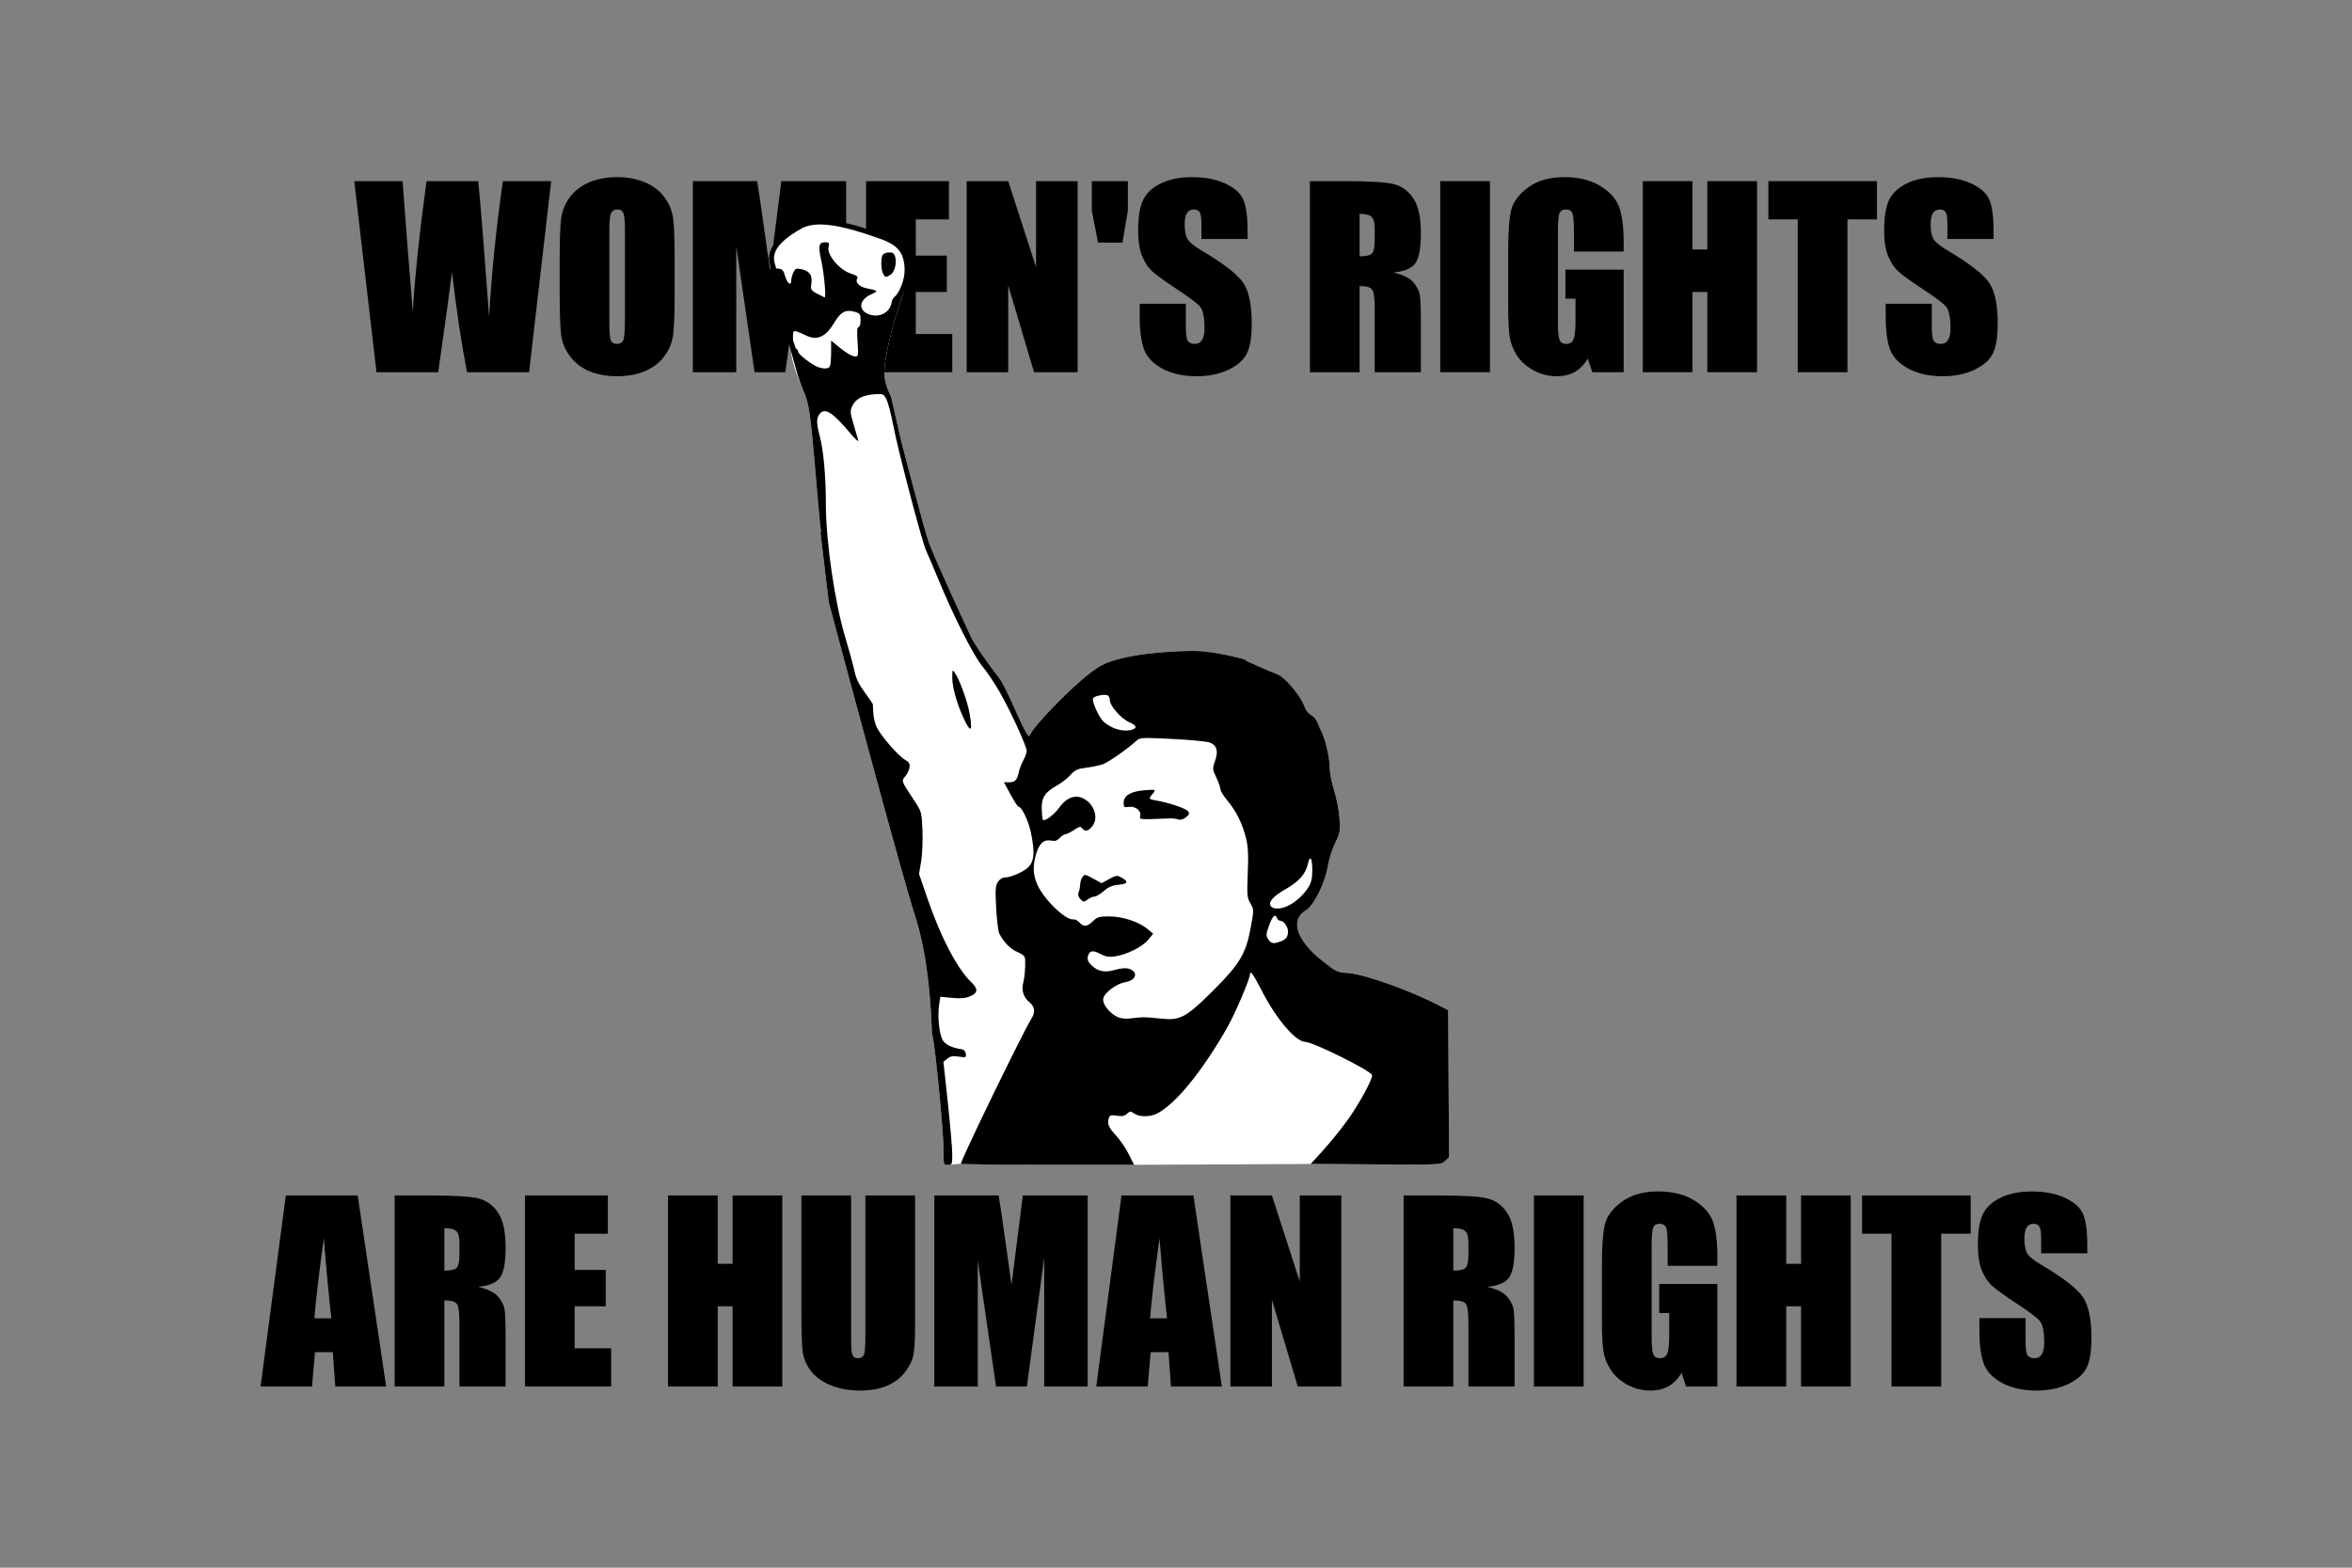 <?xml version="1.0" encoding="UTF-8" standalone="no"?>
<!-- Created with Inkscape (http://www.inkscape.org/) -->

<svg
   xmlns:dc="http://purl.org/dc/elements/1.1/"
   xmlns:cc="http://creativecommons.org/ns#"
   xmlns:rdf="http://www.w3.org/1999/02/22-rdf-syntax-ns#"
   xmlns:svg="http://www.w3.org/2000/svg"
   xmlns="http://www.w3.org/2000/svg"
   xmlns:sodipodi="http://sodipodi.sourceforge.net/DTD/sodipodi-0.dtd"
   xmlns:inkscape="http://www.inkscape.org/namespaces/inkscape"
   width="6in"
   height="4in"
   viewBox="0 0 540 360"
   id="svg4154"
   version="1.1"
   inkscape:version="0.91 r13725"
   sodipodi:docname="womens-rights-woman.svg"
   inkscape:export-filename="/Users/jslate/personal/postcards/womens-rights-woman.png"
   inkscape:export-xdpi="93.5"
   inkscape:export-ydpi="93.5">
  <rect x="0" y="0" width="540" height="360" fill="#808080" stroke="none"/>
  <defs
     id="defs4156" />
  <sodipodi:namedview
     id="base"
     pagecolor="#ffffff"
     bordercolor="#666666"
     borderopacity="1.0"
     inkscape:pageopacity="1"
     inkscape:pageshadow="2"
     inkscape:zoom="1.2100764"
     inkscape:cx="-22.511393"
     inkscape:cy="164.33044"
     inkscape:document-units="px"
     inkscape:current-layer="layer1"
     showgrid="false"
     units="in"
     inkscape:window-width="1436"
     inkscape:window-height="855"
     inkscape:window-x="0"
     inkscape:window-y="1"
     inkscape:window-maximized="1" />
  <g
     inkscape:label="Layer 1"
     inkscape:groupmode="layer"
     id="layer1"
     transform="translate(0,-692.362)">
    <g
       style="font-style:normal;font-weight:normal;font-size:55.501px;line-height:0%;font-family:sans-serif;text-align:start;letter-spacing:0px;word-spacing:0px;text-anchor:start;fill:#000000;fill-opacity:1;stroke:none;stroke-width:1px;stroke-linecap:butt;stroke-linejoin:miter;stroke-opacity:1"
       id="text4803">
      <path
         d="m 126.544,733.962 -5.068,43.875 -14.255,0 q -1.951,-10.108 -3.442,-22.981 -0.678,5.501 -3.171,22.981 l -14.173,0 -5.095,-43.875 11.084,0 1.165,15.312 1.192,14.77 q 0.623,-11.463 3.144,-30.081 l 11.87,0 q 0.244,1.924 1.247,14.472 l 1.247,16.667 q 0.949,-15.908 3.171,-31.138 l 11.084,0 z"
         style="font-style:normal;font-variant:normal;font-weight:normal;font-stretch:condensed;font-family:Impact;-inkscape-font-specification:'Impact Condensed'"
         id="path4170" />
      <path
         d="m 154.891,759.653 q 0,6.612 -0.325,9.377 -0.298,2.737 -1.951,5.014 -1.626,2.276 -4.417,3.496 -2.791,1.22 -6.504,1.22 -3.523,0 -6.341,-1.138 -2.791,-1.165 -4.499,-3.469 -1.707,-2.304 -2.033,-5.014 -0.325,-2.71 -0.325,-9.485 l 0,-7.507 q 0,-6.612 0.298,-9.35 0.325,-2.764 1.951,-5.041 1.653,-2.276 4.444,-3.496 2.791,-1.22 6.504,-1.22 3.523,0 6.314,1.165 2.818,1.138 4.526,3.442 1.707,2.304 2.033,5.014 0.325,2.71 0.325,9.485 l 0,7.507 z m -11.409,-14.417 q 0,-3.062 -0.352,-3.902 -0.325,-0.867 -1.382,-0.867 -0.894,0 -1.382,0.705 -0.461,0.678 -0.461,4.065 l 0,20.488 q 0,3.821 0.298,4.715 0.325,0.894 1.463,0.894 1.165,0 1.491,-1.03 0.325,-1.03 0.325,-4.905 l 0,-20.163 z"
         style="font-style:normal;font-variant:normal;font-weight:normal;font-stretch:condensed;font-family:Impact;-inkscape-font-specification:'Impact Condensed'"
         id="path4172" />
      <path
         d="m 194.268,733.962 0,43.875 -9.973,0 0,-29.621 -3.984,29.621 -7.073,0 -4.201,-28.943 0,28.943 -9.973,0 0,-43.875 14.77,0 q 0.65,3.957 1.382,9.323 l 1.572,11.165 2.602,-20.488 14.878,0 z"
         style="font-style:normal;font-variant:normal;font-weight:normal;font-stretch:condensed;font-family:Impact;-inkscape-font-specification:'Impact Condensed'"
         id="path4174" />
      <path
         d="m 198.848,733.962 19.024,0 0,8.781 -7.615,0 0,8.32 7.127,0 0,8.347 -7.127,0 0,9.648 8.374,0 0,8.78 -19.783,0 0,-43.875 z"
         style="font-style:normal;font-variant:normal;font-weight:normal;font-stretch:condensed;font-family:Impact;-inkscape-font-specification:'Impact Condensed'"
         id="path4176" />
      <path
         d="m 247.412,733.962 0,43.875 -10,0 -5.935,-19.946 0,19.946 -9.539,0 0,-43.875 9.539,0 6.396,19.756 0,-19.756 9.539,0 z"
         style="font-style:normal;font-variant:normal;font-weight:normal;font-stretch:condensed;font-family:Impact;-inkscape-font-specification:'Impact Condensed'"
         id="path4178" />
      <path
         d="m 252.1,748.081 -1.436,-7.398 0,-6.721 8.293,0 0,6.721 -1.247,7.398 -5.61,0 z"
         style="font-style:normal;font-variant:normal;font-weight:normal;font-stretch:condensed;font-family:Impact;-inkscape-font-specification:'Impact Condensed'"
         id="path4180" />
      <path
         d="m 286.436,747.241 -10.596,0 0,-3.252 q 0,-2.276 -0.406,-2.9 -0.407,-0.623 -1.355,-0.623 -1.03,0 -1.572,0.84 -0.515,0.84 -0.515,2.547 0,2.195 0.596,3.306 0.569,1.111 3.225,2.683 7.615,4.526 9.594,7.425 1.978,2.9 1.978,9.35 0,4.688 -1.111,6.911 -1.084,2.222 -4.228,3.74 -3.144,1.491 -7.317,1.491 -4.58,0 -7.832,-1.734 -3.225,-1.734 -4.228,-4.417 -1.003,-2.683 -1.003,-7.615 l 0,-2.873 10.596,0 0,5.339 q 0,2.466 0.434,3.171 0.461,0.705 1.599,0.705 1.138,0 1.68,-0.894 0.569,-0.894 0.569,-2.656 0,-3.875 -1.057,-5.068 -1.084,-1.192 -5.339,-3.984 -4.255,-2.818 -5.637,-4.092 -1.382,-1.274 -2.304,-3.523 -0.894,-2.249 -0.894,-5.745 0,-5.041 1.274,-7.371 1.301,-2.331 4.173,-3.631 2.873,-1.328 6.938,-1.328 4.444,0 7.561,1.436 3.144,1.436 4.146,3.631 1.03,2.168 1.03,7.398 l 0,1.734 z"
         style="font-style:normal;font-variant:normal;font-weight:normal;font-stretch:condensed;font-family:Impact;-inkscape-font-specification:'Impact Condensed'"
         id="path4182" />
      <path
         d="m 300.745,733.962 8.076,0 q 8.076,0 10.921,0.623 2.873,0.623 4.661,3.198 1.816,2.547 1.816,8.157 0,5.122 -1.274,6.883 -1.274,1.762 -5.014,2.114 3.388,0.84 4.553,2.249 1.165,1.409 1.436,2.602 0.298,1.165 0.298,6.477 l 0,11.572 -10.596,0 0,-14.58 q 0,-3.523 -0.569,-4.363 -0.542,-0.84 -2.9,-0.84 l 0,19.783 -11.409,0 0,-43.875 z m 11.409,7.507 0,9.756 q 1.924,0 2.683,-0.515 0.786,-0.542 0.786,-3.442 l 0,-2.412 q 0,-2.087 -0.759,-2.737 -0.732,-0.65 -2.71,-0.65 z"
         style="font-style:normal;font-variant:normal;font-weight:normal;font-stretch:condensed;font-family:Impact;-inkscape-font-specification:'Impact Condensed'"
         id="path4184" />
      <path
         d="m 342.073,733.962 0,43.875 -11.409,0 0,-43.875 11.409,0 z"
         style="font-style:normal;font-variant:normal;font-weight:normal;font-stretch:condensed;font-family:Impact;-inkscape-font-specification:'Impact Condensed'"
         id="path4186" />
      <path
         d="m 372.778,750.114 -11.409,0 0,-3.984 q 0,-3.767 -0.325,-4.715 -0.325,-0.949 -1.545,-0.949 -1.057,0 -1.436,0.813 -0.379,0.813 -0.379,4.173 l 0,21.057 q 0,2.954 0.379,3.902 0.379,0.921 1.518,0.921 1.247,0 1.68,-1.057 0.461,-1.057 0.461,-4.119 l 0,-5.203 -2.304,0 0,-6.667 13.36,0 0,23.55 -7.182,0 -1.057,-3.144 q -1.165,2.033 -2.954,3.062 -1.762,1.003 -4.173,1.003 -2.873,0 -5.393,-1.382 -2.493,-1.409 -3.794,-3.469 -1.301,-2.06 -1.626,-4.309 -0.325,-2.276 -0.325,-6.802 l 0,-13.035 q 0,-6.287 0.678,-9.133 0.678,-2.846 3.875,-5.203 3.225,-2.385 8.32,-2.385 5.014,0 8.32,2.06 3.306,2.06 4.309,4.905 1.003,2.818 1.003,8.211 l 0,1.897 z"
         style="font-style:normal;font-variant:normal;font-weight:normal;font-stretch:condensed;font-family:Impact;-inkscape-font-specification:'Impact Condensed'"
         id="path4188" />
      <path
         d="m 403.401,733.962 0,43.875 -11.409,0 0,-18.428 -3.415,0 0,18.428 -11.409,0 0,-43.875 11.409,0 0,15.691 3.415,0 0,-15.691 11.409,0 z"
         style="font-style:normal;font-variant:normal;font-weight:normal;font-stretch:condensed;font-family:Impact;-inkscape-font-specification:'Impact Condensed'"
         id="path4190" />
      <path
         d="m 430.935,733.962 0,8.781 -6.775,0 0,35.095 -11.409,0 0,-35.095 -6.748,0 0,-8.781 24.932,0 z"
         style="font-style:normal;font-variant:normal;font-weight:normal;font-stretch:condensed;font-family:Impact;-inkscape-font-specification:'Impact Condensed'"
         id="path4192" />
      <path
         d="m 457.71,747.241 -10.596,0 0,-3.252 q 0,-2.276 -0.406,-2.9 -0.407,-0.623 -1.355,-0.623 -1.03,0 -1.572,0.84 -0.515,0.84 -0.515,2.547 0,2.195 0.596,3.306 0.569,1.111 3.225,2.683 7.615,4.526 9.594,7.425 1.978,2.9 1.978,9.35 0,4.688 -1.111,6.911 -1.084,2.222 -4.228,3.74 -3.144,1.491 -7.317,1.491 -4.58,0 -7.832,-1.734 -3.225,-1.734 -4.228,-4.417 -1.003,-2.683 -1.003,-7.615 l 0,-2.873 10.596,0 0,5.339 q 0,2.466 0.434,3.171 0.461,0.705 1.599,0.705 1.138,0 1.68,-0.894 0.569,-0.894 0.569,-2.656 0,-3.875 -1.057,-5.068 -1.084,-1.192 -5.339,-3.984 -4.255,-2.818 -5.637,-4.092 -1.382,-1.274 -2.304,-3.523 -0.894,-2.249 -0.894,-5.745 0,-5.041 1.274,-7.371 1.301,-2.331 4.173,-3.631 2.873,-1.328 6.938,-1.328 4.444,0 7.561,1.436 3.144,1.436 4.146,3.631 1.03,2.168 1.03,7.398 l 0,1.734 z"
         style="font-style:normal;font-variant:normal;font-weight:normal;font-stretch:condensed;font-family:Impact;-inkscape-font-specification:'Impact Condensed'"
         id="path4194" />
    </g>
    <g
       style="font-style:normal;font-weight:normal;font-size:55.501px;line-height:0%;font-family:sans-serif;text-align:start;letter-spacing:0px;word-spacing:0px;text-anchor:start;fill:#000000;fill-opacity:1;stroke:none;stroke-width:1px;stroke-linecap:butt;stroke-linejoin:miter;stroke-opacity:1"
       id="text9567">
      <path
         d="m 82.127,966.887 6.531,43.875 -11.68,0 -0.569,-7.886 -4.092,0 -0.678,7.886 -11.816,0 5.799,-43.875 16.504,0 z m -6.043,28.211 q -0.867,-7.453 -1.734,-18.401 -1.734,12.575 -2.168,18.401 l 3.902,0 z"
         style="font-style:normal;font-variant:normal;font-weight:normal;font-stretch:condensed;font-family:Impact;-inkscape-font-specification:'Impact Condensed'"
         id="path4141" />
      <path
         d="m 90.609,966.887 8.076,0 q 8.076,0 10.921,0.623 2.873,0.623 4.661,3.198 1.816,2.547 1.816,8.157 0,5.122 -1.274,6.883 -1.274,1.762 -5.014,2.114 3.388,0.84 4.553,2.249 1.165,1.409 1.436,2.602 0.298,1.165 0.298,6.477 l 0,11.572 -10.596,0 0,-14.58 q 0,-3.523 -0.569,-4.363 -0.542,-0.84 -2.9,-0.84 l 0,19.783 -11.409,0 0,-43.875 z m 11.409,7.507 0,9.756 q 1.924,0 2.683,-0.515 0.786,-0.542 0.786,-3.442 l 0,-2.412 q 0,-2.087 -0.759,-2.737 -0.732,-0.65 -2.71,-0.65 z"
         style="font-style:normal;font-variant:normal;font-weight:normal;font-stretch:condensed;font-family:Impact;-inkscape-font-specification:'Impact Condensed'"
         id="path4143" />
      <path
         d="m 120.528,966.887 19.024,0 0,8.78 -7.615,0 0,8.32 7.127,0 0,8.347 -7.127,0 0,9.648 8.374,0 0,8.78 -19.783,0 0,-43.875 z"
         style="font-style:normal;font-variant:normal;font-weight:normal;font-stretch:condensed;font-family:Impact;-inkscape-font-specification:'Impact Condensed'"
         id="path4145" />
      <path
         d="m 179.607,966.887 0,43.875 -11.409,0 0,-18.428 -3.415,0 0,18.428 -11.409,0 0,-43.875 11.409,0 0,15.691 3.415,0 0,-15.691 11.409,0 z"
         style="font-style:normal;font-variant:normal;font-weight:normal;font-stretch:condensed;font-family:Impact;-inkscape-font-specification:'Impact Condensed'"
         id="path4147" />
      <path
         d="m 210.095,966.887 0,29.323 q 0,4.986 -0.325,7.019 -0.325,2.005 -1.924,4.146 -1.599,2.114 -4.228,3.225 -2.602,1.084 -6.152,1.084 -3.93,0 -6.938,-1.301 -3.008,-1.301 -4.499,-3.388 -1.491,-2.087 -1.762,-4.39 -0.271,-2.331 -0.271,-9.756 l 0,-25.962 11.409,0 0,32.9 q 0,2.873 0.298,3.686 0.325,0.786 1.274,0.786 1.084,0 1.382,-0.867 0.325,-0.894 0.325,-4.173 l 0,-32.331 11.409,0 z"
         style="font-style:normal;font-variant:normal;font-weight:normal;font-stretch:condensed;font-family:Impact;-inkscape-font-specification:'Impact Condensed'"
         id="path4149" />
      <path
         d="m 249.715,966.887 0,43.875 -9.973,0 0,-29.621 -3.984,29.621 -7.073,0 -4.201,-28.943 0,28.943 -9.973,0 0,-43.875 14.77,0 q 0.65,3.957 1.382,9.323 l 1.572,11.165 2.602,-20.488 14.878,0 z"
         style="font-style:normal;font-variant:normal;font-weight:normal;font-stretch:condensed;font-family:Impact;-inkscape-font-specification:'Impact Condensed'"
         id="path4151" />
      <path
         d="m 273.997,966.887 6.531,43.875 -11.68,0 -0.569,-7.886 -4.092,0 -0.678,7.886 -11.816,0 5.799,-43.875 16.504,0 z m -6.043,28.211 q -0.867,-7.453 -1.734,-18.401 -1.734,12.575 -2.168,18.401 l 3.902,0 z"
         style="font-style:normal;font-variant:normal;font-weight:normal;font-stretch:condensed;font-family:Impact;-inkscape-font-specification:'Impact Condensed'"
         id="path4153" />
      <path
         d="m 307.954,966.887 0,43.875 -10,0 -5.935,-19.946 0,19.946 -9.539,0 0,-43.875 9.539,0 6.396,19.756 0,-19.756 9.539,0 z"
         style="font-style:normal;font-variant:normal;font-weight:normal;font-stretch:condensed;font-family:Impact;-inkscape-font-specification:'Impact Condensed'"
         id="path4155" />
      <path
         d="m 322.263,966.887 8.076,0 q 8.076,0 10.921,0.623 2.873,0.623 4.661,3.198 1.816,2.547 1.816,8.157 0,5.122 -1.274,6.883 -1.274,1.762 -5.014,2.114 3.388,0.84 4.553,2.249 1.165,1.409 1.436,2.602 0.298,1.165 0.298,6.477 l 0,11.572 -10.596,0 0,-14.58 q 0,-3.523 -0.569,-4.363 -0.542,-0.84 -2.9,-0.84 l 0,19.783 -11.409,0 0,-43.875 z m 11.409,7.507 0,9.756 q 1.924,0 2.683,-0.515 0.786,-0.542 0.786,-3.442 l 0,-2.412 q 0,-2.087 -0.759,-2.737 -0.732,-0.65 -2.71,-0.65 z"
         style="font-style:normal;font-variant:normal;font-weight:normal;font-stretch:condensed;font-family:Impact;-inkscape-font-specification:'Impact Condensed'"
         id="path4157" />
      <path
         d="m 363.591,966.887 0,43.875 -11.409,0 0,-43.875 11.409,0 z"
         style="font-style:normal;font-variant:normal;font-weight:normal;font-stretch:condensed;font-family:Impact;-inkscape-font-specification:'Impact Condensed'"
         id="path4159" />
      <path
         d="m 394.296,983.039 -11.409,0 0,-3.984 q 0,-3.767 -0.325,-4.715 -0.325,-0.949 -1.545,-0.949 -1.057,0 -1.436,0.813 -0.379,0.813 -0.379,4.173 l 0,21.057 q 0,2.954 0.379,3.902 0.379,0.921 1.518,0.921 1.247,0 1.68,-1.057 0.461,-1.057 0.461,-4.119 l 0,-5.203 -2.304,0 0,-6.667 13.36,0 0,23.55 -7.182,0 -1.057,-3.144 q -1.165,2.033 -2.954,3.062 -1.762,1.003 -4.173,1.003 -2.873,0 -5.393,-1.382 -2.493,-1.409 -3.794,-3.469 -1.301,-2.06 -1.626,-4.309 -0.325,-2.276 -0.325,-6.802 l 0,-13.035 q 0,-6.287 0.678,-9.133 0.678,-2.846 3.875,-5.203 3.225,-2.385 8.32,-2.385 5.014,0 8.32,2.06 3.306,2.06 4.309,4.905 1.003,2.818 1.003,8.211 l 0,1.897 z"
         style="font-style:normal;font-variant:normal;font-weight:normal;font-stretch:condensed;font-family:Impact;-inkscape-font-specification:'Impact Condensed'"
         id="path4161" />
      <path
         d="m 424.919,966.887 0,43.875 -11.409,0 0,-18.428 -3.415,0 0,18.428 -11.409,0 0,-43.875 11.409,0 0,15.691 3.415,0 0,-15.691 11.409,0 z"
         style="font-style:normal;font-variant:normal;font-weight:normal;font-stretch:condensed;font-family:Impact;-inkscape-font-specification:'Impact Condensed'"
         id="path4163" />
      <path
         d="m 452.453,966.887 0,8.78 -6.775,0 0,35.095 -11.409,0 0,-35.095 -6.748,0 0,-8.78 24.932,0 z"
         style="font-style:normal;font-variant:normal;font-weight:normal;font-stretch:condensed;font-family:Impact;-inkscape-font-specification:'Impact Condensed'"
         id="path4165" />
      <path
         d="m 479.228,980.166 -10.596,0 0,-3.252 q 0,-2.276 -0.407,-2.9 -0.406,-0.623 -1.355,-0.623 -1.03,0 -1.572,0.84 -0.515,0.84 -0.515,2.547 0,2.195 0.596,3.306 0.569,1.111 3.225,2.683 7.615,4.526 9.594,7.425 1.978,2.9 1.978,9.35 0,4.688 -1.111,6.911 -1.084,2.222 -4.228,3.74 -3.144,1.49 -7.317,1.49 -4.58,0 -7.832,-1.734 -3.225,-1.734 -4.228,-4.417 -1.003,-2.683 -1.003,-7.615 l 0,-2.873 10.596,0 0,5.339 q 0,2.466 0.434,3.171 0.461,0.705 1.599,0.705 1.138,0 1.68,-0.894 0.569,-0.894 0.569,-2.656 0,-3.875 -1.057,-5.068 -1.084,-1.192 -5.339,-3.984 -4.255,-2.818 -5.637,-4.092 -1.382,-1.274 -2.304,-3.523 -0.894,-2.249 -0.894,-5.745 0,-5.041 1.274,-7.371 1.301,-2.331 4.173,-3.631 2.873,-1.328 6.938,-1.328 4.444,0 7.561,1.436 3.144,1.436 4.146,3.631 1.03,2.168 1.03,7.398 l 0,1.734 z"
         style="font-style:normal;font-variant:normal;font-weight:normal;font-stretch:condensed;font-family:Impact;-inkscape-font-specification:'Impact Condensed'"
         id="path4167" />
    </g>
    <g
       id="g9708"
       transform="matrix(0.382,0,0,0.382,120.95,662.564)">
      <path
         id="path9710"
         d="m 175.88,211.44 c -4.494,0.049 -8.357,0.878 -11.531,2.656 -6.768,3.791 -19.23,11.543 -17.031,21.438 0.35,1.575 0.839,3.285 1.344,5.031 0.003,0.01 -0.003,0.022 0,0.031 -0.067,0.382 -0.097,0.874 -0.094,1.5 0.008,1.612 1.392,6.887 3.094,11.75 1.701,4.864 3.107,10.466 3.125,12.469 0.017,2.003 0.969,7.178 2.094,11.469 1.125,4.292 2.022,9.48 2.031,11.531 0.02,4.303 3.112,14.231 7.312,23.5 3.342,7.374 4.283,13.544 7.344,49.75 1.161,13.733 2.354,27.356 2.688,30.25 l 0.625,5.25 -0.375,0.094 5,41.969 c 11.967,44.752 43.994,164.19 52.094,189.22 8.003,24.738 9.576,57.866 9.875,69.906 0.113,0.445 0.237,0.9 0.344,1.344 1.821,7.581 6.676,58.07 6.688,69.531 0.01,7.905 2.594,8.094 2.594,8.094 l 7.812,-0.656 c 0,0 23.412,0.656 52.031,0.656 l 52.031,0 106.12,-0.5 39.188,0.25 c 39.085,0.272 39.167,0.249 41.594,-2.031 l 2.438,-2.281 -0.281,-44.188 -0.25,-44.188 -5.719,-2.969 c -17.2,-8.909 -44.432,-18.614 -54.312,-19.344 -6.692,-0.495 -7.268,-0.746 -15.375,-7.156 -15.832,-12.519 -19.919,-24.784 -10.125,-30.562 4.738,-2.795 11.618,-16.662 13.188,-26.562 0.63,-3.978 2.607,-10.201 4.375,-13.844 3.021,-6.223 3.186,-7.142 2.625,-15.094 -0.329,-4.656 -1.82,-12.205 -3.281,-16.781 -1.461,-4.575 -2.609,-10.639 -2.625,-13.5 -0.036,-6.606 -2.519,-17.056 -5.312,-22.531 -0.181,-0.355 -0.32,-0.638 -0.469,-0.938 l -0.188,-0.125 c 0,0 -0.109,-0.335 -0.219,-0.688 -0.278,-0.603 -0.435,-1.033 -0.438,-1.281 -0.682,-1.771 -1.878,-4.273 -3.625,-5.438 -2.865,-1.91 -3.559,-2.382 -5.469,-7.156 -1.91,-4.774 -10.779,-16.215 -16.031,-18.125 -5.252,-1.91 -16.719,-7.156 -16.719,-7.156 l -0.031,-0.062 c -1.012,-0.331 -1.795,-0.832 -2.625,-1.594 -8.323,-2.214 -20.834,-5.062 -30.562,-5.062 -15.95,0 -42.33,2.103 -54.812,8.344 -12.482,6.241 -42.269,37.427 -43.656,42.281 -1.387,4.854 -13.171,-27.722 -18.719,-34.656 -5.548,-6.935 -15.264,-20.802 -17.344,-25.656 -0.027,-0.063 -0.029,-0.134 -0.031,-0.219 -0.656,-1.407 -19.518,-41.84 -24.625,-55.188 -2.533,-6.62 -16.688,-61.25 -16.688,-61.25 l -6.062,-26.5 c -2.967,-5.832 -4.118,-10.504 -4.031,-15.438 0.126,-7.203 4.284,-25.536 8.75,-38.75 1.634,-4.833 2.969,-9.2 2.969,-9.656 0,-0.097 -0.237,-0.435 -0.562,-0.875 4.887,-16.871 3.903,-25.404 -11.656,-31.062 -15.631,-5.684 -28.613,-9.357 -38.5,-9.25 z"
         inkscape:connector-curvature="0"
         style="fill:#ffffff" />
      <path
         id="path9712"
         style="color:#000000;text-indent:0;text-transform:none;block-progression:tb"
         d="m 175.84,209.94 c -4.669,0.05 -8.765,0.909 -12.219,2.844 -3.422,1.917 -8.35,4.858 -12.219,8.688 -3.869,3.829 -6.81,8.761 -5.562,14.375 1.187,3.933 1.278,7.811 2.188,11.281 0.571,2.173 1.354,4.747 2.219,7.219 0.834,2.384 1.602,4.978 2.156,7.188 0.554,2.21 0.869,4.119 0.875,4.781 0.021,2.456 1.009,7.467 2.156,11.844 4.122,11.347 6.305,24.654 10.781,34.656 3.342,7.374 4.283,13.544 7.344,49.75 1.161,13.733 2.354,27.356 2.688,30.25 l 0.625,5.25 -0.375,0.094 5,41.969 c 11.967,44.752 43.994,164.19 52.094,189.22 8.003,24.738 9.576,57.866 9.875,69.906 0.113,0.445 0.237,0.9 0.344,1.344 1.821,7.581 6.676,58.07 6.688,69.531 0.01,7.905 0.044,8.094 2.594,8.094 2.487,0 2.625,-0.252 2.625,-6.25 0,-3.45 -1.201,-17.426 -2.656,-31 l -2.656,-24.688 2.344,-1.875 c 1.841,-1.495 3.309,-1.753 6.875,-1.219 4.313,0.647 4.544,0.534 4.219,-1.75 -0.208,-1.464 -1.171,-2.507 -2.438,-2.688 -6.15,-0.878 -10.113,-2.86 -11.656,-5.844 -1.963,-3.797 -2.934,-14.232 -1.938,-20.875 l 0.75,-4.844 7,0.688 c 5.218,0.514 7.946,0.273 10.844,-0.938 4.81,-2.01 4.985,-4.434 0.656,-8.562 -8.428,-8.038 -18.586,-27.579 -26.562,-51.094 l -4.75,-13.875 1.281,-7.75 c 0.701,-4.346 1.022,-12.599 0.75,-18.719 -0.484,-10.894 -0.455,-10.938 -5.125,-17.969 -7.509,-11.307 -7.643,-11.588 -5.281,-14.188 1.121,-1.234 2.272,-3.554 2.562,-5.188 0.447,-2.509 0.016,-3.312 -2.844,-5 -4.015,-2.369 -14.307,-14.281 -16.844,-19.531 -0.984,-2.036 -1.87,-5.8 -1.969,-8.375 -0.099,-2.575 -0.238,-4.978 -0.312,-5.344 -0.075,-0.366 -2.292,-3.625 -4.938,-7.219 -3.498,-4.752 -5.159,-8.243 -6.125,-12.844 -0.731,-3.479 -3.304,-12.895 -5.719,-20.906 -6.072,-20.145 -11.422,-56.95 -11.438,-78.875 -0.013,-17.384 -1.392,-32.637 -3.812,-41.844 -1.998,-7.6 -1.924,-10.651 0.344,-13.156 3.13,-3.458 7.77,-0.374 18.281,12.125 2.87,3.413 4.983,5.281 4.656,4.156 -0.327,-1.124 -1.607,-5.558 -2.844,-9.812 -2.114,-7.268 -2.165,-7.923 -0.594,-11.219 1.964,-4.119 6.621,-6.41 13.812,-6.781 4.701,-0.242 5.022,-0.067 6.688,3.406 0.96,2.003 2.716,8.768 3.906,15.062 2.877,15.211 17.244,69.997 19.844,75.656 1.131,2.461 4.488,10.316 7.438,17.469 8.986,21.792 21.145,45.822 26.375,52.031 2.651,3.147 7.382,10.158 10.469,15.594 6.681,11.765 16.125,32.424 16.125,35.281 0,1.116 -0.88,3.608 -1.969,5.5 -1.089,1.892 -2.311,5.06 -2.719,7.062 -0.998,4.902 -2.268,6.25 -5.906,6.25 l -3.094,0 3.969,7.281 c 2.163,4.005 4.275,7.312 4.719,7.312 1.973,0 6.056,8.43 7.531,15.562 2.597,12.558 1.998,18.008 -2.438,21.656 -2.968,2.441 -9.915,5.352 -12.812,5.375 -1.878,0.015 -3.411,0.961 -4.562,2.719 -1.498,2.285 -1.663,4.418 -1.062,15.656 0.384,7.183 1.243,14.117 1.875,15.344 2.735,5.311 6.628,9.274 10.875,11.094 3.409,1.461 4.581,2.566 4.656,4.344 0.216,5.098 -0.252,10.879 -1.219,14.594 -1.086,4.174 0.293,8.349 3.75,11.219 3.446,2.86 3.766,5.999 1.062,10.281 -4.897,7.757 -42.188,84.521 -42.188,86.844 0,0.343 23.412,0.656 52.031,0.656 l 52.031,0 -3.25,-6.5 c -1.795,-3.576 -5.308,-8.681 -7.812,-11.375 -4.385,-4.716 -5.284,-7.149 -3.938,-10.656 0.489,-1.275 1.55,-1.475 4.719,-0.969 3.076,0.492 4.561,0.171 6.062,-1.188 1.835,-1.661 2.153,-1.659 4.344,-0.125 3.057,2.141 9.441,2.155 13.688,0 11.1,-5.635 27.193,-25.361 42.281,-51.875 4.685,-8.234 13.562,-29.068 13.562,-31.781 0,-2.83 2.121,0.042 7.031,9.656 8.768,17.17 20.488,30.938 26.344,30.938 4.341,0 38.057,16.688 39.969,19.781 0.781,1.264 -4.729,12.137 -11.375,22.375 -4.975,7.664 -13.55,18.378 -22.094,27.562 l -3.406,3.656 39.188,0.25 c 39.085,0.272 39.167,0.249 41.594,-2.031 l 2.438,-2.281 -0.281,-44.188 -0.25,-44.188 -5.719,-2.969 c -17.2,-8.909 -44.432,-18.614 -54.312,-19.344 -6.692,-0.495 -7.268,-0.746 -15.375,-7.156 -15.832,-12.519 -19.919,-24.784 -10.125,-30.562 4.738,-2.795 11.618,-16.662 13.188,-26.562 0.63,-3.978 2.607,-10.201 4.375,-13.844 3.021,-6.223 3.186,-7.142 2.625,-15.094 -0.329,-4.656 -1.82,-12.205 -3.281,-16.781 -1.461,-4.575 -2.609,-10.639 -2.625,-13.5 -0.036,-6.606 -2.519,-17.056 -5.312,-22.531 -0.181,-0.355 -0.32,-0.638 -0.469,-0.937 l -0.188,-0.125 c 0,0 -0.109,-0.335 -0.219,-0.688 -0.278,-0.603 -0.435,-1.033 -0.438,-1.281 -0.682,-1.771 -1.878,-4.273 -3.625,-5.438 -2.865,-1.91 -3.559,-2.382 -5.469,-7.156 -1.91,-4.774 -10.779,-16.215 -16.031,-18.125 -5.252,-1.91 -16.719,-7.156 -16.719,-7.156 l -0.031,-0.062 c -1.012,-0.331 -1.795,-0.832 -2.625,-1.594 -8.323,-2.214 -20.834,-5.062 -30.562,-5.062 -15.95,0 -42.33,2.103 -54.812,8.344 -12.482,6.241 -42.269,37.427 -43.656,42.281 -1.387,4.854 -13.171,-27.722 -18.719,-34.656 -5.548,-6.935 -15.264,-20.802 -17.344,-25.656 -0.027,-0.063 -0.029,-0.134 -0.031,-0.219 -0.656,-1.407 -19.518,-41.84 -24.625,-55.188 -2.533,-6.62 -16.688,-61.25 -16.688,-61.25 l -6.062,-26.5 c -2.967,-5.832 -4.118,-10.504 -4.031,-15.438 0.126,-7.203 4.284,-25.536 8.75,-38.75 1,-2.96 1.835,-5.623 2.375,-7.438 3.704,-9.457 4.593,-16.501 3.156,-22 -1.791,-6.857 -7.277,-10.88 -14.25,-13.562 l -0.031,0 c -15.344,-5.58 -28.145,-9.226 -38.312,-9.281 l -0.062,-0.062 z m 0.062,3 c 9.495,-0.103 22.375,3.499 37.938,9.156 0.01,0.004 0.021,-0.004 0.031,0 6.538,2.519 10.885,5.793 12.375,11.5 1.2,4.597 1.8,11.724 -3.094,20.25 -1.498,2.609 -3.479,2.971 -3.875,5.875 -0.912,6.685 -8.574,10.064 -15,6.625 -5.295,-2.834 -3.998,-8.396 2.656,-11.375 4.551,-2.038 4.432,-2.228 -2.844,-3.688 -4.14,-0.831 -6.87,-3.64 -5.562,-5.75 0.753,-1.215 -0.096,-1.891 -3.938,-3.125 -6.631,-2.13 -14.249,-11.171 -13.25,-15.719 0.598,-2.721 0.392,-3.031 -2.062,-3.031 -3.772,0 -4.241,2.138 -2.344,10.781 1.815,8.266 3.137,22.901 2,22.344 -8.673,-4.252 -8.492,-4.092 -7.875,-8.594 0.671,-4.898 -1.265,-7.422 -6.5,-8.469 -2.639,-0.528 -3.315,-0.171 -4.375,2.156 -0.686,1.506 -1.25,3.679 -1.25,4.844 0,3.483 -2.486,1.574 -3.719,-2.844 -0.917,-3.286 -1.64,-4.11 -3.875,-4.375 -0.607,-0.072 -1.093,-0.123 -1.469,-0.094 -0.422,-1.468 -0.808,-2.9 -1.094,-4.188 -0.951,-4.28 1.246,-8.157 4.75,-11.625 3.504,-3.468 8.185,-6.313 11.531,-8.188 2.896,-1.622 6.525,-2.422 10.844,-2.469 z m 42.25,16.812 c -0.294,-0.007 -0.602,0.012 -0.875,0.031 -1.64,0.117 -2.866,0.667 -3.438,1.562 -1.133,1.774 -0.955,8.846 0.281,11.156 1.24,2.316 1.482,2.367 4.094,0.969 4.197,-2.246 4.884,-13.281 0.844,-13.656 -0.314,-0.029 -0.612,-0.057 -0.906,-0.062 z m -24.969,35.156 c 1.076,-0.04 2.291,0.092 3.656,0.469 3.477,0.96 3.75,1.354 3.75,5.188 0,2.403 -0.521,4.094 -1.219,4.094 -0.855,0 -1.009,2.517 -0.562,8.844 0.528,7.486 0.336,8.812 -1,8.812 -2.214,0 -5.391,-1.777 -10.531,-5.969 l -4.375,-3.594 0,6.781 c 0,3.741 -0.309,7.564 -0.656,8.469 -0.705,1.837 -3.789,2.013 -7.656,0.469 -3.643,-1.454 -11.398,-7.48 -11.438,-8.875 -0.017,-0.645 -0.735,-1.725 -1.594,-2.438 -0.01,-0.009 -0.021,-0.022 -0.031,-0.031 -0.229,-0.705 -0.422,-1.365 -0.688,-2.125 -0.267,-0.764 -0.538,-1.534 -0.812,-2.312 -0.038,-0.469 -0.062,-0.959 -0.062,-1.469 0,-4.316 0.19,-4.58 2.375,-3.906 1.287,0.397 3.58,1.402 5.125,2.188 6.739,3.427 11.962,1.252 16.938,-6.938 3.28,-5.399 5.552,-7.538 8.781,-7.656 z m 62.938,216.28 c -0.384,0.002 -0.406,1.29 -0.406,4.531 0,6.043 3.58,17.913 8,26.469 3.382,6.548 4.169,4.803 2.406,-5.344 -1.233,-7.097 -6.086,-20.456 -8.875,-24.438 -0.549,-0.784 -0.894,-1.22 -1.125,-1.219 z m 90.719,14.531 c 0.879,-0.025 1.672,0.074 2.219,0.281 0.715,0.272 1.344,1.56 1.344,2.875 0,3.392 6.728,11.084 11.531,13.188 4.311,1.888 5.098,3.342 2.406,4.375 -5.097,1.956 -12.832,-0.083 -17.781,-4.719 -2.699,-2.529 -6.97,-11.968 -6.25,-13.844 0.406,-1.058 3.893,-2.08 6.531,-2.156 z m 25.188,25.938 c 0.504,-0.011 1.068,-0.004 1.688,0 2.974,0.022 7.388,0.232 14.156,0.562 10.561,0.516 20.7,1.481 22.562,2.156 4.332,1.569 5.355,5.137 3.156,11.25 -1.575,4.381 -1.528,4.745 0.875,9.906 1.373,2.95 2.469,6.123 2.469,7.062 0.01,0.939 1.91,4.001 4.219,6.781 5.217,6.283 8.795,13.41 11.031,22.188 1.367,5.368 1.574,9.791 1.125,21.312 -0.521,13.365 -0.388,14.776 1.594,18.219 2.131,3.702 2.127,3.831 0.312,13.906 -2.937,16.315 -6.592,22.478 -23,38.781 -16.168,16.064 -19.654,17.897 -31.562,16.5 -3.776,-0.443 -8.283,-0.773 -10,-0.75 -1.717,0.023 -5.206,0.333 -7.781,0.688 -5.72,0.787 -9.903,-0.936 -13.875,-5.656 -1.855,-2.205 -2.767,-4.332 -2.562,-6.062 0.418,-3.54 7.786,-9.134 13.281,-10.062 7.054,-1.192 8.002,-6.61 1.469,-8.25 -1.428,-0.358 -4.894,0.036 -7.719,0.875 -6.101,1.812 -10.334,0.948 -14.219,-2.938 -1.923,-1.923 -2.493,-3.317 -2.031,-5.156 0.889,-3.543 2.968,-3.946 7.531,-1.5 3.023,1.62 5.049,1.982 8.562,1.5 6.978,-0.956 16.581,-5.682 20.094,-9.906 l 3.062,-3.75 -3.281,-2.75 c -5.139,-4.341 -14.949,-7.636 -23,-7.656 -6.178,-0.015 -7.281,0.332 -9.938,2.875 -3.562,3.409 -5.551,3.594 -8.125,0.75 -1.052,-1.163 -2.679,-2.004 -3.625,-1.844 -4.353,0.737 -16.971,-11.19 -21.281,-20.125 -3.031,-6.283 -3.313,-11.722 -1.031,-19.406 1.855,-6.248 4.693,-8.68 9.031,-7.812 2.264,0.453 3.544,0.039 5.094,-1.625 1.138,-1.222 2.65,-2.219 3.406,-2.219 0.756,0 3.078,-1.142 5.125,-2.531 3.171,-2.152 3.918,-2.266 4.969,-1 1.839,2.216 3.671,1.753 6.156,-1.406 3.802,-4.833 1.122,-13.157 -5.344,-16.5 -4.997,-2.584 -10.273,-0.622 -14.625,5.438 -3.129,4.357 -8.689,8.499 -9.844,7.344 -0.263,-0.263 -0.543,-3.051 -0.656,-6.219 -0.25,-7.021 1.853,-10.408 8.969,-14.312 2.678,-1.47 6.397,-4.352 8.25,-6.375 2.877,-3.141 4.263,-3.777 9.594,-4.438 3.433,-0.426 7.904,-1.363 9.906,-2.062 3.297,-1.151 14.968,-9.325 20.312,-14.219 1.093,-1.001 1.973,-1.484 5.5,-1.562 z m 2.969,31.156 c -1.266,0.029 -2.971,0.158 -4.75,0.344 -7.674,0.802 -11.531,3.293 -11.531,7.5 0,2.6 0.287,2.827 3.156,2.406 3.946,-0.579 7.593,2.357 6.812,5.469 -0.566,2.255 -0.945,2.194 18.094,1.438 1.431,-0.057 3.573,0.235 4.75,0.625 1.407,0.466 3.008,0.022 4.656,-1.312 2.16,-1.749 2.303,-2.262 1.094,-3.719 -1.405,-1.693 -11.722,-5.138 -19.062,-6.344 -4.388,-0.721 -4.671,-1.103 -2.219,-3.812 0.95,-1.05 1.534,-2.154 1.25,-2.438 -0.142,-0.142 -0.984,-0.185 -2.25,-0.156 z m 95.875,41.25 c 0.692,-0.029 1.219,2.447 1.219,6.781 0,5.373 -0.516,7.639 -2.5,10.781 -2.987,4.732 -8.203,9.287 -12.812,11.219 -4.222,1.769 -8.031,1.764 -9.469,0.031 -2.017,-2.431 1.078,-6.024 9.031,-10.531 7.843,-4.445 11.835,-9.071 13.219,-15.375 0.428,-1.948 0.898,-2.889 1.312,-2.906 z m -135.22,9.938 c -0.121,-0.006 -0.239,0.011 -0.344,0.031 -0.502,0.099 -0.815,0.456 -1.281,1.094 -0.73,0.999 -1.397,3.036 -1.438,4.5 -0.04,1.464 -0.443,3.574 -0.906,4.719 -0.564,1.391 -0.287,2.658 0.781,3.875 1.942,2.213 2.364,2.259 4.938,0.312 1.111,-0.84 2.831,-1.544 3.812,-1.562 0.982,-0.018 3.477,-1.478 5.531,-3.281 2.808,-2.465 5.039,-3.438 8.938,-3.812 5.661,-0.544 6.148,-1.842 1.656,-4.375 -2.541,-1.432 -3.126,-1.367 -7.344,0.938 l -4.531,2.5 -5.062,-2.781 c -2.587,-1.446 -3.906,-2.121 -4.75,-2.156 z m 113.84,24.531 c 0.064,-0.015 0.125,-0.002 0.188,0 0.455,0.011 0.85,0.434 1.188,1.312 0.348,0.906 1.229,1.656 1.938,1.656 2.061,0 4.705,3.604 4.688,6.344 -0.021,3.397 -1.018,4.782 -4.469,6.094 -4.269,1.623 -5.652,1.365 -7.406,-1.312 -1.425,-2.175 -1.385,-2.912 0.406,-8 1.331,-3.779 2.503,-5.869 3.469,-6.094 z"
         inkscape:connector-curvature="0" />
    </g>
  </g>
</svg>
